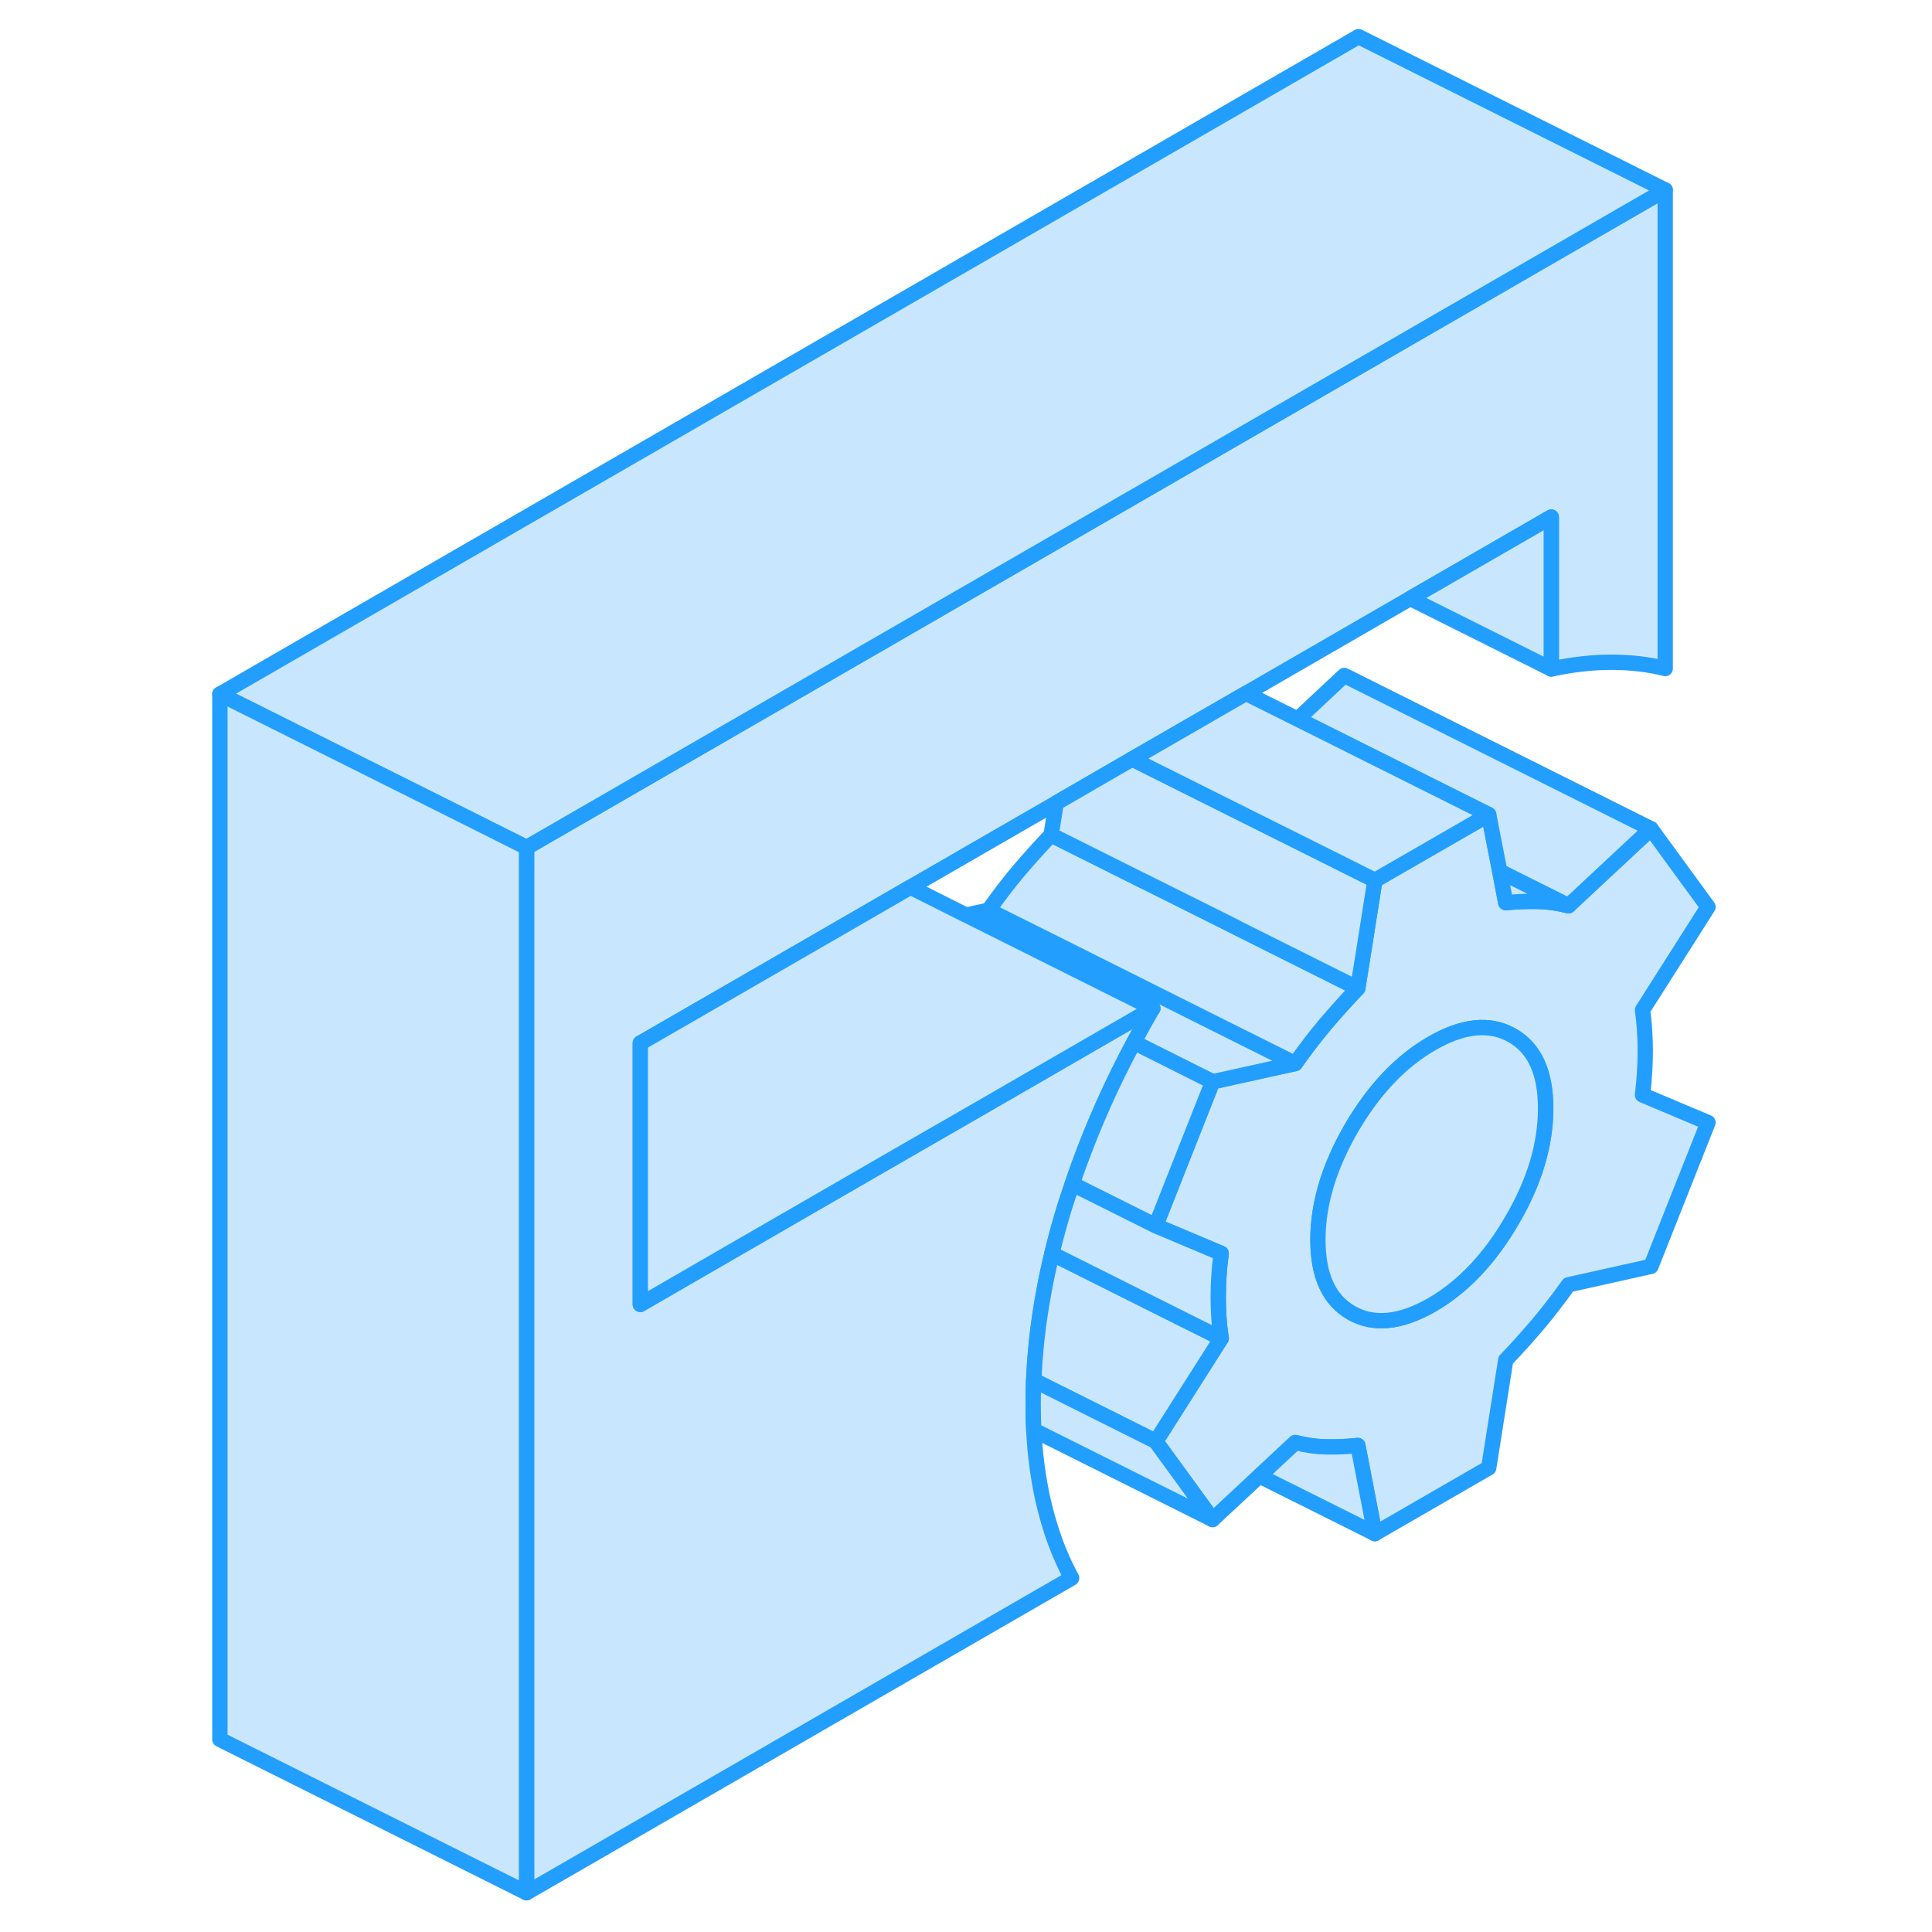 <svg width="48" height="48" viewBox="0 0 102 126" fill="#c8e7ff" xmlns="http://www.w3.org/2000/svg" stroke-width="1px" stroke-linecap="round" stroke-linejoin="round"><path d="M95.3 68.53C95.3 67.61 95.24 66.72 95.12 65.87L99.39 59.15L95.67 54.05L90.29 59.07C89.61 58.9 88.94 58.8 88.29 58.79C87.64 58.77 86.95 58.8 86.2 58.87L85.81 56.83L85.09 53.13L81.99 54.92L77.66 57.41L76.91 62.16L76.55 64.45C75.81 65.23 75.11 66.01 74.46 66.77C73.81 67.54 73.15 68.4 72.47 69.36L67.08 70.55L63.37 79.94L65.84 80.98L67.64 81.74C67.51 82.73 67.45 83.69 67.45 84.61C67.45 85.53 67.51 86.42 67.64 87.28L63.91 93.15L63.37 94L67.08 99.1L70.13 96.26L72.47 94.08C73.15 94.25 73.81 94.35 74.46 94.36C75.11 94.38 75.81 94.35 76.55 94.27L77.66 100.02L85.09 95.73L86.2 88.7C86.95 87.92 87.64 87.14 88.29 86.38C88.94 85.61 89.61 84.75 90.29 83.79L95.67 82.59L99.39 73.21L95.12 71.41C95.24 70.42 95.3 69.46 95.3 68.53ZM86.63 79.56C85.18 82.07 83.43 83.92 81.39 85.1C79.34 86.27 77.6 86.45 76.14 85.62C74.69 84.79 73.96 83.21 73.96 80.86C73.96 78.51 74.69 76.09 76.14 73.58C77.6 71.08 79.34 69.23 81.39 68.05C83.43 66.87 85.18 66.7 86.63 67.53C88.09 68.36 88.81 69.94 88.81 72.29C88.81 74.64 88.09 77.06 86.63 79.56Z" stroke="#229EFF" stroke-linejoin="round"/><path d="M88.8 72.29C88.8 74.63 88.08 77.06 86.62 79.56C85.17 82.07 83.42 83.92 81.38 85.1C79.33 86.27 77.59 86.45 76.13 85.62C74.68 84.79 73.95 83.21 73.95 80.86C73.95 78.51 74.68 76.09 76.13 73.58C77.59 71.08 79.33 69.23 81.38 68.05C83.42 66.87 85.17 66.7 86.62 67.53C88.08 68.36 88.8 69.94 88.8 72.29Z" stroke="#229EFF" stroke-linejoin="round"/><path d="M96.6 12.39V43.6C95.49 43.32 94.31 43.19 93.07 43.19C91.84 43.19 90.54 43.34 89.17 43.63V33.72L79.97 39.03L69.26 45.22L65.87 47.17L61.84 49.5L56.88 52.37L47.37 57.86L39.9 62.18L29.76 68.03V85.07L35.38 81.82L47.45 74.85L50.12 73.31L53.96 71.1L60.55 67.29L63.18 65.77C62.75 66.5 62.34 67.24 61.95 67.98C60.53 70.62 59.32 73.33 58.31 76.12C58.18 76.48 58.05 76.85 57.93 77.22C57.77 77.68 57.62 78.14 57.47 78.6C57.14 79.66 56.85 80.72 56.6 81.76C56.39 82.62 56.21 83.47 56.06 84.31C55.7 86.24 55.49 88.15 55.41 90.02C55.39 90.54 55.38 91.06 55.38 91.58C55.38 92.15 55.39 92.72 55.42 93.27C55.5 94.9 55.71 96.43 56.03 97.86C56.47 99.78 57.09 101.46 57.89 102.92L22.34 123.44V55.27L69.17 28.23L76.6 23.94L96.6 12.39Z" stroke="#229EFF" stroke-linejoin="round"/><path d="M72.47 69.36L67.08 70.55L66.26 70.14L61.95 67.98C62.34 67.24 62.75 66.5 63.18 65.77L56.77 62.56L51.01 59.68L52.47 59.36L57.32 61.78L67.84 67.05L72.47 69.36Z" stroke="#229EFF" stroke-linejoin="round"/><path d="M76.55 64.45C75.81 65.23 75.11 66.01 74.46 66.77C73.81 67.54 73.15 68.4 72.47 69.36L67.84 67.05L57.32 61.78L52.47 59.36C53.15 58.4 53.81 57.54 54.46 56.77C55.11 56.01 55.81 55.23 56.55 54.45L62.57 57.46H62.58L68.62 60.48L76.55 64.45Z" stroke="#229EFF" stroke-linejoin="round"/><path d="M67.08 70.55L63.37 79.94L57.93 77.22C58.05 76.85 58.18 76.48 58.31 76.12C59.32 73.33 60.53 70.62 61.95 67.98L66.26 70.14L67.08 70.55Z" stroke="#229EFF" stroke-linejoin="round"/><path d="M67.65 87.28L63.92 93.15L63.38 94L55.42 90.02C55.5 88.15 55.71 86.24 56.07 84.31C56.22 83.47 56.4 82.62 56.61 81.76L64.84 85.88L67.65 87.28Z" stroke="#229EFF" stroke-linejoin="round"/><path d="M95.67 54.05L90.29 59.07L85.81 56.83L85.09 53.13L78.85 50.01L72.63 46.9L75.67 44.05L95.67 54.05Z" stroke="#229EFF" stroke-linejoin="round"/><path d="M77.67 57.41L76.92 62.16L76.55 64.45L68.63 60.49V60.48L62.58 57.46H62.57L56.55 54.45L56.88 52.37L61.84 49.5L75.17 56.16L77.67 57.41Z" stroke="#229EFF" stroke-linejoin="round"/><path d="M96.6 12.39L76.6 23.94L69.17 28.23L22.34 55.27L18.17 53.18L2.34 45.27L76.6 2.39L96.6 12.39Z" stroke="#229EFF" stroke-linejoin="round"/><path d="M89.17 33.72V43.63L79.97 39.03L89.17 33.72Z" stroke="#229EFF" stroke-linejoin="round"/><path d="M85.09 53.13L81.99 54.92L77.67 57.41L75.17 56.16L61.84 49.5L65.88 47.17L69.26 45.22L72.63 46.9L78.85 50.01L85.09 53.13Z" stroke="#229EFF" stroke-linejoin="round"/><path d="M90.29 59.07C89.61 58.9 88.94 58.8 88.29 58.79C87.64 58.77 86.95 58.8 86.2 58.87L85.81 56.83L90.29 59.07Z" stroke="#229EFF" stroke-linejoin="round"/><path d="M67.45 84.61C67.45 85.54 67.51 86.42 67.64 87.28L64.83 85.88L56.6 81.76C56.85 80.72 57.14 79.66 57.47 78.6C57.62 78.14 57.77 77.68 57.93 77.22L63.37 79.94L65.84 80.98L67.64 81.74C67.51 82.73 67.45 83.69 67.45 84.61Z" stroke="#229EFF" stroke-linejoin="round"/><path d="M67.08 99.1L55.42 93.27C55.39 92.72 55.38 92.15 55.38 91.58C55.38 91.06 55.39 90.54 55.41 90.02L63.37 94L67.08 99.1Z" stroke="#229EFF" stroke-linejoin="round"/><path d="M77.67 100.02L70.14 96.26L72.48 94.08C73.16 94.25 73.82 94.35 74.47 94.36C75.12 94.38 75.82 94.35 76.56 94.27L77.67 100.02Z" stroke="#229EFF" stroke-linejoin="round"/><path d="M22.34 55.27V123.44L2.34 113.44V45.27L18.17 53.18L22.34 55.27Z" stroke="#229EFF" stroke-linejoin="round"/><path d="M63.19 65.77L60.55 67.29L53.96 71.1L50.13 73.31L47.45 74.85L35.38 81.82L29.76 85.07V68.03L39.9 62.18L47.38 57.86L51 59.68H51.01L56.77 62.56L63.19 65.77Z" stroke="#229EFF" stroke-linejoin="round"/></svg>